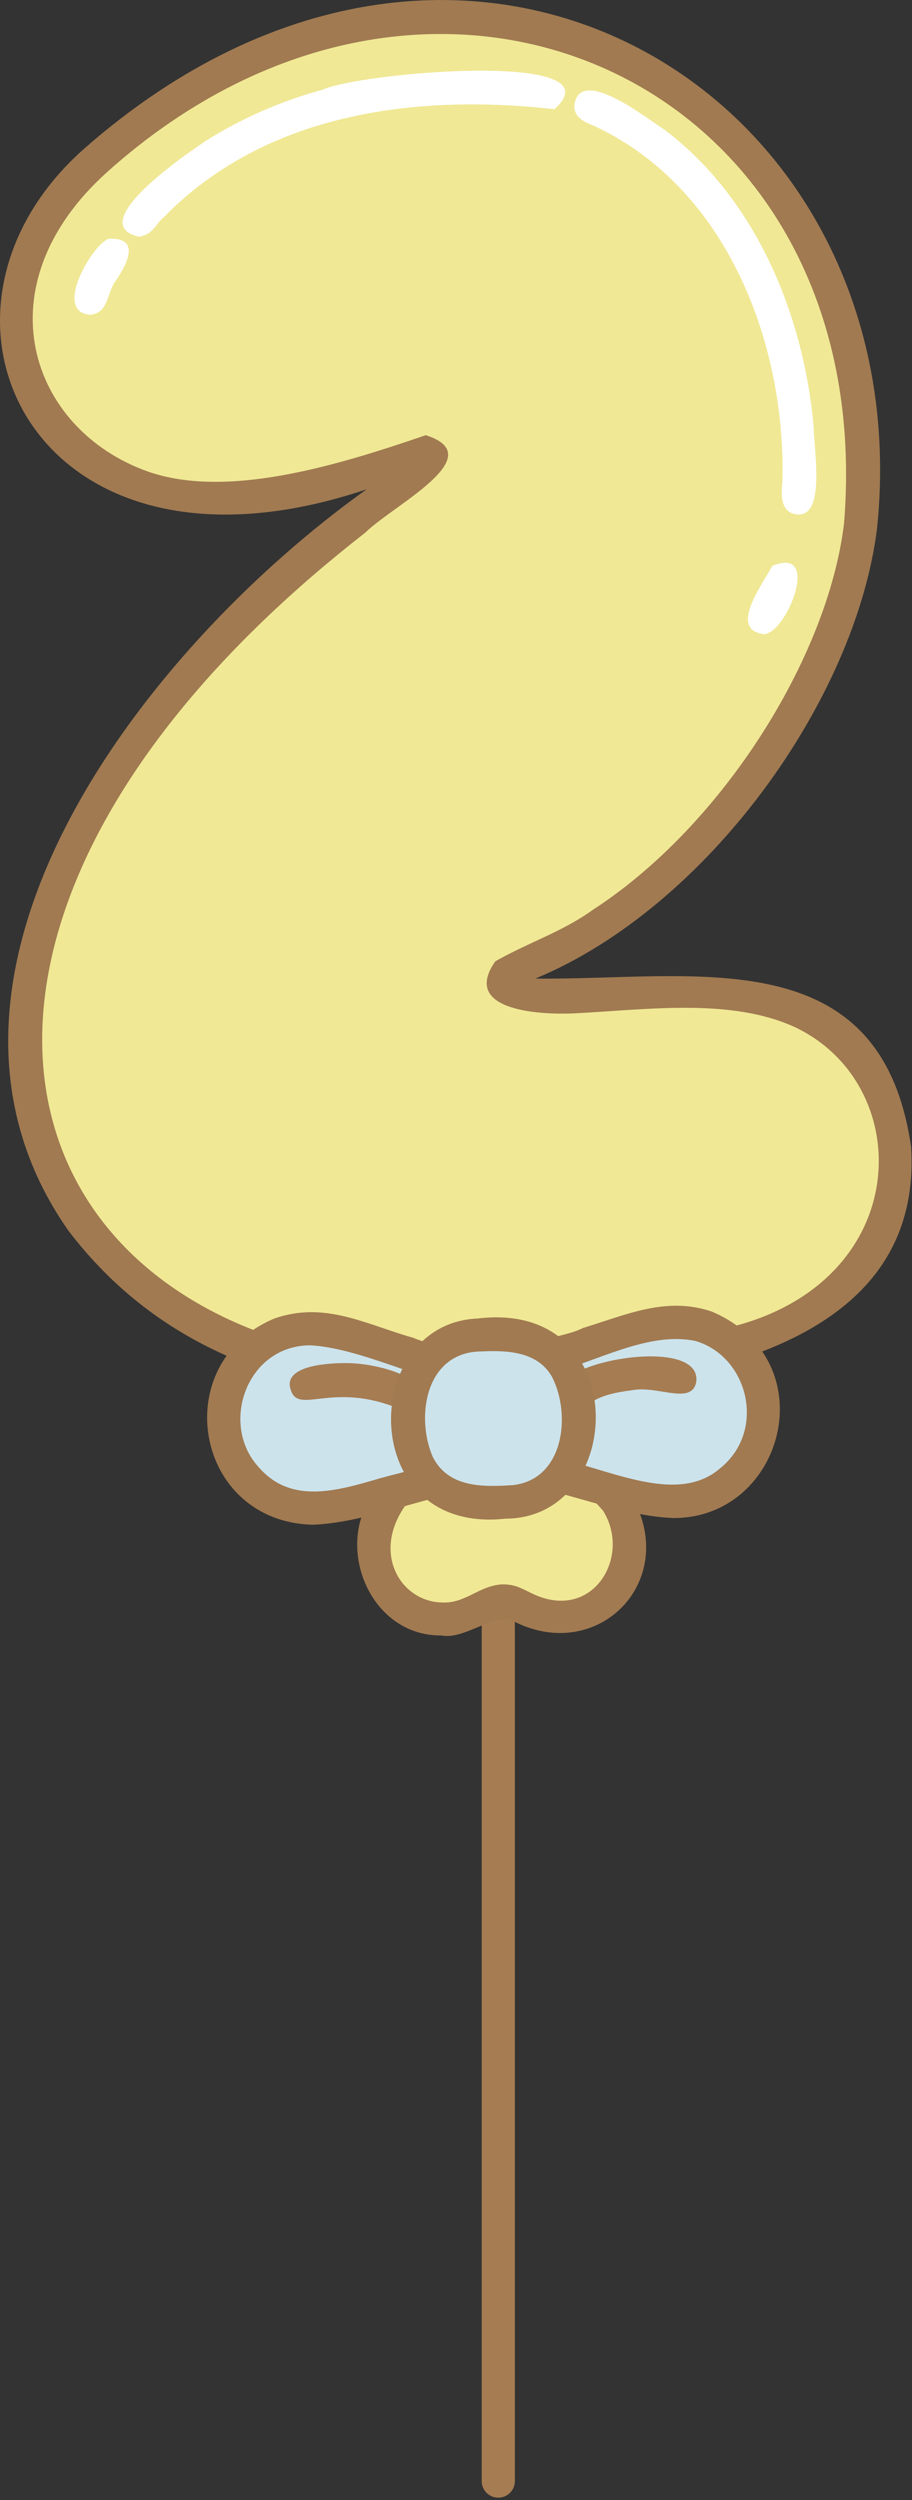 <svg width="73" height="200" viewBox="0 0 73 200" fill="none" xmlns="http://www.w3.org/2000/svg">
<rect x="0" y="0" width="73" height="200" fill="#333333" stroke="none"/>
<g clip-path="url(#clip0_1_1108)">
<path d="M68.891 42.071C67.829 49.976 64.078 57.303 59.008 63.757C48.18 77.799 37.957 76.811 40.79 79.226C47.535 80.848 55.934 77.852 62.706 80.367C72.429 83.421 74.481 96.14 67.54 102.766C62.042 107.966 53.834 108.716 46.497 109.863C34.063 111.556 20.607 110.734 10.746 102.201C-7.934 85.783 6.849 60.145 22.272 46.621C24.204 44.391 39.327 34.182 32.834 36.531C23.724 39.894 11.149 43.065 4.213 33.76C-1.314 26.24 1.396 19.226 6.995 13.474C35.969 -13.178 72.262 7.54 68.891 42.071Z" fill="#F0E895"/>
<path d="M36.102 111.886C23.214 111.834 12.633 107.839 5.479 98.454C-8.792 78.111 11.446 51.913 29.349 39.141C2.633 48.127 -8.16 25.044 6.743 11.889C37.461 -15.088 73.762 7.635 70.205 42.248C68.516 55.947 56.667 72.542 42.863 78.28C55.509 78.431 70.534 75.004 72.926 91.754C74.096 110.568 48.161 111.326 36.102 111.886ZM34.074 34.811C39.383 36.497 31.438 40.425 29.219 42.626C-18.539 79.823 4.754 121.622 59.48 105.889C73.207 101.775 73.165 86.647 63.595 82.153C58.509 79.841 51.96 80.75 46.202 81.052C43.601 81.215 36.779 80.972 39.648 76.901C42.226 75.427 45.053 74.523 47.463 72.777C57.787 66.082 66.252 52.645 67.558 41.894C70.436 6.724 34.958 -9.86 8.606 13.738C-1.521 22.803 2.309 34.33 11.831 37.72C18.051 39.894 26.665 37.366 34.082 34.811H34.074Z" fill="#A17A51"/>
<path d="M39.885 199.804C39.151 199.804 38.557 199.213 38.557 198.483V128.402C38.557 127.672 39.151 127.081 39.885 127.081C40.618 127.081 41.212 127.672 41.212 128.402V198.483C41.212 199.213 40.618 199.804 39.885 199.804Z" fill="#A67C52"/>
<path d="M41.392 128.349C40.182 127.609 38.979 128.513 37.676 129.062C35.996 129.691 34.339 129.691 32.805 128.882C27.873 125.369 29.837 120.476 33.739 117.192C36.715 114.328 36.821 113.205 39.68 112.761C42.959 112.777 43.054 114.061 46.184 116.824C54.965 123.406 48.297 132.288 41.392 128.349Z" fill="#F0E895"/>
<path d="M35.335 130.832C30.063 130.89 27.209 124.814 29.256 120.55C30.442 118.23 31.005 118.264 33.644 115.387C36.216 112.827 36.797 111.53 40.256 111.424C43.688 111.783 43.787 112.877 46.81 115.583C57.28 123.495 48.971 134.159 40.747 129.498C39.157 129.342 37.041 131.168 35.335 130.832ZM40.044 114.069C37.44 114.333 37.363 115.654 34.413 118.396C28.916 122.774 31.494 128.148 35.425 128.196C37.283 128.264 38.345 126.848 40.203 126.742C41.206 126.742 41.623 127.007 42.531 127.445C47.4 129.863 50.606 124.539 48.262 120.84C46.938 119.369 41.788 113.659 40.044 114.069Z" fill="#A17A51"/>
<path d="M42.738 117.593C50.489 119.556 59.483 123.474 61.102 113.144C59.929 101.229 48.639 107.131 42.677 108.941L42.738 117.593Z" fill="#CCE3EC"/>
<path d="M53.887 121.437C50.152 121.295 46.032 119.609 42.406 118.874C40.49 118.777 41.695 110.299 41.344 108.959C41.53 107.067 44.981 107.11 46.654 106.238C50.12 105.181 53.319 103.686 56.964 104.917C66.17 108.83 62.772 121.48 53.887 121.437ZM44.065 116.563C48.432 117.318 54.086 120.526 57.636 117.464C61.378 114.457 59.908 108.515 55.663 107.273C51.912 106.481 47.785 108.922 44.018 109.892C44.026 111.538 44.05 114.88 44.065 116.563Z" fill="#A17A51"/>
<path d="M46.295 112.483C40.038 109.757 56.465 106.143 55.719 110.616C55.294 112.391 52.653 110.838 50.641 111.205C47.463 111.606 47.811 112.201 46.295 112.483Z" fill="#A67C52"/>
<path d="M36.24 118.132C28.489 120.092 19.495 124.011 17.876 113.68C19.049 101.765 30.352 107.667 36.301 109.477L36.24 118.132Z" fill="#CCE3EC"/>
<path d="M25.083 121.974C15.526 121.786 13.358 109.009 22.014 105.456C26.052 104.082 29.272 105.945 33.086 107.022C34.698 107.746 37.599 107.871 37.628 109.514C37.347 111.239 38.364 119.514 36.566 119.411C32.916 120.156 28.934 121.797 25.083 121.974ZM24.817 107.62C19.699 107.649 17.555 113.997 20.732 117.395C23.31 120.349 26.96 119.279 30.48 118.238C31.379 117.989 34.087 117.313 34.931 117.102C34.931 115.416 34.966 112.082 34.979 110.431C31.873 109.519 27.952 107.773 24.807 107.62H24.817Z" fill="#A17A51"/>
<path d="M32.688 113.025C26.753 110.196 23.907 113.339 23.264 111.155C22.688 109.421 25.595 109.041 27.679 109.041C31.751 109.059 36.465 111.517 32.688 113.025Z" fill="#A67C52"/>
<path d="M38.512 120.166C48.711 121.387 48.212 107.688 41.313 106.853C29.672 104.946 30.732 120.322 38.512 120.166Z" fill="#CCE3EC"/>
<path d="M40.468 121.487C28.523 122.808 28.759 105.878 38.223 105.477C50.702 103.937 50.203 121.458 40.468 121.487ZM38.512 108.111C34.039 108.153 33.243 113.382 34.658 116.589C35.921 118.996 38.589 118.967 41.042 118.806C45.141 118.359 45.743 113.176 44.182 110.135C43.022 108.106 40.591 108.011 38.512 108.111Z" fill="#A17A51"/>
<path d="M61.11 50.727C58.275 50.341 61.092 46.671 61.814 45.276C65.833 43.593 62.913 50.798 61.11 50.727Z" fill="white"/>
<path d="M63.895 41.157C62.419 41.081 62.528 39.572 62.626 38.499C62.915 27.857 58.424 15.149 47.575 10.079C46.802 9.765 46.006 9.456 45.966 8.518C46.279 5.02 52.072 9.715 53.178 10.367C60.611 15.984 64.328 25.329 65.124 34.087C65.124 35.765 66.111 41.252 63.895 41.157Z" fill="white"/>
<path d="M11.101 18.933C6.538 17.876 15.497 11.929 16.522 11.236C19.415 9.427 22.562 8.056 25.861 7.168C28.765 5.804 49.682 3.982 44.381 8.734C32.12 7.363 20.732 9.553 13.082 17.405C12.413 17.966 12.227 18.806 11.101 18.933Z" fill="white"/>
<path d="M7.204 25.181C4.237 24.954 7.358 19.583 8.694 19.104C11.473 18.956 9.997 21.427 9.129 22.66C8.558 23.63 8.609 25.062 7.204 25.181Z" fill="white"/>
</g>
<defs>
<clipPath id="clip0_1_1108">
<rect width="73" height="200" fill="white"/>
</clipPath>
</defs>
</svg>
